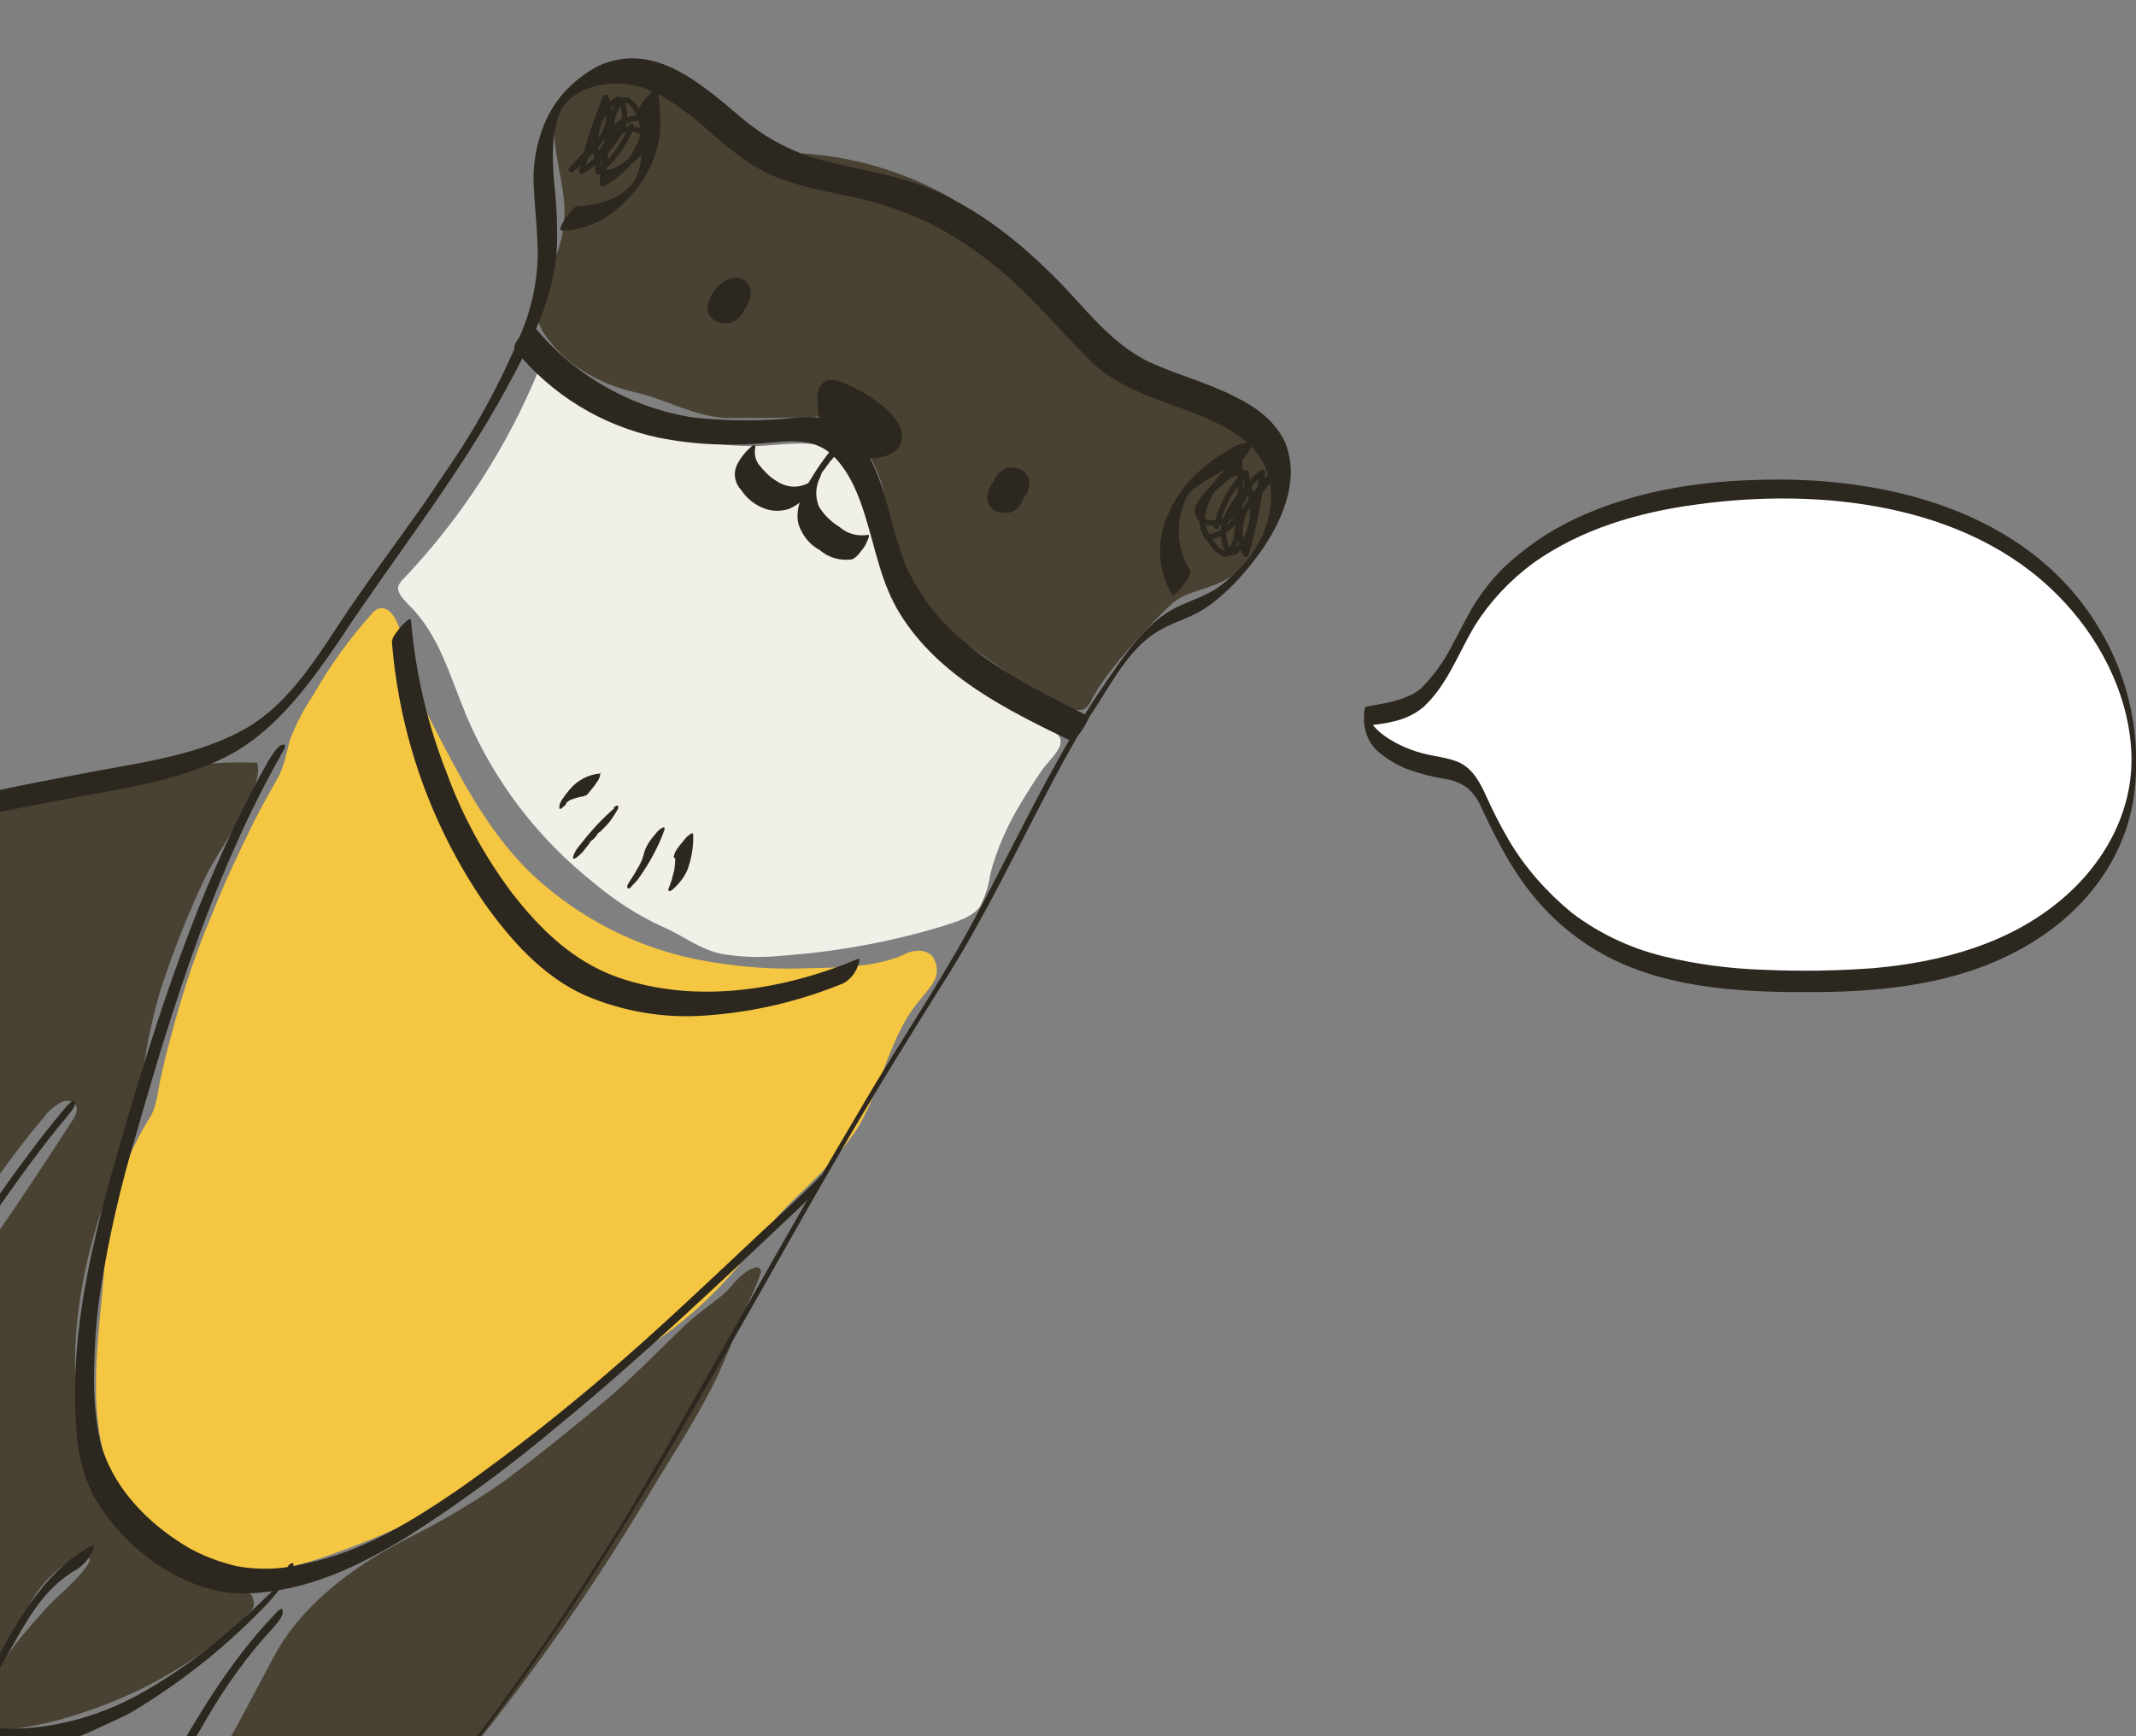 <?xml version="1.0" encoding="utf-8"?>
<!-- Generator: Adobe Illustrator 24.2.3, SVG Export Plug-In . SVG Version: 6.00 Build 0)  -->
<svg version="1.1" id="圖層_1" xmlns="http://www.w3.org/2000/svg" xmlns:xlink="http://www.w3.org/1999/xlink" x="0px" y="0px"
	 viewBox="0 0 392.9 319.4" style="enable-background:new 0 0 392.9 319.4;" xml:space="preserve">
<rect x="0" y="0" width="392.9" height="319.4" fill="#808080" stroke="none"/>
<style type="text/css">
	.st0{fill:#FFFFFF;}
	.st1{fill:#2C271F;}
	.st2{clip-path:url(#SVGID_2_);}
	.st3{fill:#494233;stroke:#494233;stroke-miterlimit:10;}
	.st4{fill:#F0EFE8;}
	.st5{fill:#F5C641;stroke:#F5C641;stroke-miterlimit:10;}
	.st6{fill:#494233;}
	.st7{fill:none;stroke:#2C271F;stroke-linecap:round;stroke-linejoin:round;}
</style>
<g id="圖層_2_2_">
	<g id="圖層_1-2_1_">
		<path class="st0" d="M261.8,128.2c4.4-4,6.4-10,9.5-15.1c9.5-15.4,29-21.4,47.1-22.8c19.4-1.5,40,1.4,55.5,13.2
			s23.9,34.1,15.3,51.6c-5.1,10.4-15.2,17.6-26.2,21.3c-10.9,3.7-22.7,4.2-34.3,4c-12.8-0.3-26.1-1.6-36.8-8.7
			c-8.3-5.4-14.2-13.9-18.2-22.9c-1-2.3-2-4.7-4.1-6.1c-1.8-1.2-4-1.3-6.1-1.8c-4.2-0.8-12.2-3.9-12.1-9.1
			C254.9,131.2,258.8,130.9,261.8,128.2z"/>
		<path class="st1" d="M261.9,130c4.4-4.1,6.4-10,9.5-15.1c2.8-4.4,6.4-8.2,10.6-11.3c8.8-6.3,19.5-9.4,30.1-10.8
			c22.5-3.1,49.6-0.3,66.4,16.7c7.4,7.4,12.8,17.6,13.5,28.1c0.8,10.8-4.5,20.8-12.6,27.7c-9.7,8.3-22.3,11.7-34.8,12.8
			c-6.7,0.5-13.5,0.6-20.2,0.3c-6.2-0.2-12.4-1-18.5-2.5s-11.8-4.2-16.8-8c-4.6-3.8-8.6-8.3-11.6-13.4c-1.5-2.6-2.9-5.3-4.1-8
			c-1.1-2.4-2.3-4.8-4.7-6.1c-2.2-1.1-4.9-1.2-7.3-1.9c-2.2-0.6-4.2-1.5-6.1-2.7c-0.9-0.6-1.7-1.2-2.4-2c-0.3-0.3-0.6-0.7-0.8-1.1
			c-0.1-0.2-0.2-0.5-0.3-0.8c0-0.1-0.1-0.6-0.1-0.2l-0.4,1.8C255.1,133.1,258.9,132.6,261.9,130c0.5-0.4,0.3-1.8,0.3-2.3
			c0-0.2-0.1-1.6-0.5-1.3c-2.9,2.5-6.7,2.9-10.4,3.6c-0.4,0.1-0.4,1.6-0.4,1.9c-0.1,2.3,0.7,4.5,2.3,6.1c1.7,1.5,3.6,2.7,5.7,3.5
			c2.2,0.8,4.5,1.4,6.9,1.8c1.5,0.2,3,0.8,4.2,1.7c1.1,1,2,2.3,2.6,3.8c2.6,5.5,5.3,10.9,9.2,15.7c3.8,4.8,8.6,8.7,14.1,11.6
			c11.7,6,25.6,6.5,38.5,6.4c13.4-0.1,27.3-1.8,39-8.9c9.8-5.9,17.1-15,19-26.4c1.7-11-0.6-22.3-6.4-31.8
			c-13-21.6-39.6-28-63.2-27.1c-11.3,0.3-22.9,2.3-33.2,7.2c-4.9,2.3-9.3,5.4-13.2,9.1c-1.9,1.9-3.6,4.1-5.1,6.4
			c-1.6,2.6-2.9,5.4-4.4,8.1c-1.4,2.7-3.2,5.2-5.3,7.3c-0.5,0.4-0.3,1.7-0.3,2.3C261.4,128.9,261.5,130.3,261.9,130z"/>
	</g>
</g>
<g>
	<g>
		<defs>
			
				<rect id="SVGID_1_" x="-164.4" y="52.5" transform="matrix(0.246 -0.969 0.969 0.246 -163.45 207.104)" width="431.6" height="312.3"/>
		</defs>
		<clipPath id="SVGID_2_">
			<use xlink:href="#SVGID_1_"  style="overflow:visible;"/>
		</clipPath>
		<g id="圖層_2_3_" class="st2">
			<g id="圖層_1-2_2_">
				<path class="st3" d="M200.1,129c2.8-6.2,13.7-17.1,15-18.2c5-4.6,13-1,19.2-16.1c1.7-3.9,3.6-9.6,1.3-13.8
					c-3.1-5.4-10.6-8.3-16.2-10.2c-4.7-1.4-9.2-3.1-13.6-5.1c-4.4-2.6-8.3-6-11.7-9.9c-6-6.6-11.8-14.2-19.5-18.9
					c-8.5-4.8-17.9-7.6-27.6-8.1c-2.2,0-4.3-0.4-6.4-0.9c-2.4-1-4.6-2.4-6.6-4.2c-2.9-2.5-4.8-5.8-7.8-8.1c-3-2-6.5-3.2-10.1-3.4
					c-1.8-0.1-3.6,0.1-5.3,0.7c-1.5,0.6-2.8,1.5-4,2.6c-1.1,0.7-2,1.6-2.7,2.6c-1.4,2.9-2,6-1.4,9.2c0.5,4.3,1.9,8.6,1.6,12.9
					c-0.2,4.7-2.2,9.1-4.1,13.4c-0.7,1.4-1.1,2.9-1,4.4c0.2,1.1,0.6,2,1.1,2.9c3.7,5.8,10.1,9.4,16.7,10.9
					c5.5,1.2,11.4,4.7,17.1,4.7c5.1,0,10.4,0,15.5-0.2c0.9-0.1,1.9-0.1,2.8,0c5.8,1.4,10.1,10.2,10.9,15.5c0.3,2.7-0.1,5.5,0.7,8.1
					c0.8,2.2,1.9,4.2,3.3,6.1l4,5.5c0.8,1.2,1.7,2.2,2.6,3.3c1.4,1.3,2.9,2.6,4.5,3.6l12.1,8.5c2.5,1.8,5.4,3.6,8.5,3.3
					C199.4,129.9,199.8,129.5,200.1,129z"/>
				<path class="st4" d="M172.7,119c-2.1-1.7-3.9-3.7-5.4-5.9c-1.4-2.4-2.4-4.9-2.9-7.6L160.5,92c-0.5-2.7-1.7-5.2-3.4-7.3
					c-4.1-4.1-10.9-3.1-16.8-2.7c-14.7,0.7-29-5.8-41.1-14.2c-5.8,14.3-14.3,27.4-24.9,38.6c-0.4,0.3-0.7,0.8-1,1.3
					c-0.4,1.3,0.9,2.5,1.8,3.5c5.6,5.3,7.7,13.3,10.7,20.5c5.1,12,13.1,22.5,23.3,30.6c3.9,3.3,8.2,6.1,12.8,8.2
					c3.8,1.6,6.8,4.2,11,5c3.6,0.6,7.3,0.7,11,0.3c9.9-0.7,19.8-2.5,29.4-5.4c2.2-0.7,5.9-1.7,7.1-3.9c0.8-1.7,1.5-3.6,1.7-5.5
					c1.2-4.7,3.2-9.2,5.7-13.3c1.2-2,2.4-3.9,3.7-5.8c0.8-1.3,3.6-3.8,3.6-5.4c0.2-2.7-8.1-6.4-10.3-8
					C180.7,125.6,176.6,122.4,172.7,119z"/>
				<path class="st5" d="M153.5,212.3c-4.4,5.2-10,9.4-14,15c-4.5,6.4-10,12.1-16.1,16.8c-6.9,5.2-14.2,9.7-20.6,15.4
					c-3.4,3-6.6,6.3-10.2,9.2c-9.7,8-21.5,13.2-33.3,17.3c-2.9,1-5.9,1.8-8.9,2.2c-14.9,1.5-27.1-6.2-30.9-21
					c-2.6-10.7-0.8-21.7,0.1-32.7c0.3-4.9,1-9.8,2.1-14.6c1.4-4.8,3.4-9.3,6-13.6c1.8-2.5,1.8-6,2.6-9c0.7-3.3,1.6-6.4,2.5-9.7
					c1.8-6.4,3.9-12.7,6.5-18.8c2.3-5.9,5-11.6,7.8-17.3c1.4-2.8,2.9-5.4,4.4-8.1c1.3-2.3,1.6-4.6,2.3-7.1c1.1-2.9,2.5-5.6,4.2-8.1
					c3-5.3,6.6-10.3,10.7-14.9c0.2-0.3,0.6-0.6,0.9-0.8c1.4-0.6,2.6,1.1,3.1,2.5c2.5,5.9,3.1,11.8,6,17.6
					c5.2,10.1,10.4,20.4,18.5,28.3c9,8.5,20.3,14.3,32.6,16.4c6.3,1.1,12.6,1.6,18.9,1.3c5.7-0.1,12.6-0.2,17.7-2.5
					c1.4-0.8,3.3-1.1,4.6,0c0.9,1.1,1.1,2.6,0.5,3.9c-0.7,1.3-1.6,2.3-2.5,3.4c-5.9,6.8-7.1,16.2-11.7,23.9
					C156.1,209,154.9,210.7,153.5,212.3z"/>
				<path class="st3" d="M65.3,344.5c-5.3,6.2-9.7,13.9-14.7,20.6c-3.1,4.5-6.8,8.5-10.9,12.2c-4,3.3-8.4,6.4-10.3,11.6
					c-0.4,1.2-0.6,2.3-0.8,3.6l-1.3,8c-0.5,3.1-2.3,8.5-5.3,10c-2.1,1.1-4.8,0.5-7.2-0.2c-1.4-0.4-2.7-0.9-4.1-1.3
					c-5.1-2.4-9.5-6.2-12.5-11c-0.5-1.1-0.8-2.1-0.9-3.3c-0.5-3.3-0.4-6.5,0.7-9.7c1.9-5.1,8-9,12.4-11.7c3.9-2.5,7-6.1,8.9-10.4
					c1.5-3.4,2.3-6.9,4.1-10.1c4.4-8.5,9.4-16.8,14.6-24.9c4.8-7.4,8.5-14.9,12.7-22.7c5-9.5,14.3-16.4,23.8-21.4
					c6.5-3.2,12.6-6.8,18.5-10.9c6.4-4.8,12.5-9.7,18.7-14.9c5-4.2,9.6-9,14.3-13.5c2.1-2.1,4.6-3.8,7-5.7c2-1.6,3.3-4.2,5.9-5.1
					c0.1-0.1,0.4-0.1,0.5,0s0.1,0.4,0,0.5c-1,3-2.7,6-3.9,9.1c-1.3,3.4-2.6,6.7-4.2,10.1c-3.6,7.4-8.4,14.6-12.7,21.8
					c-9.5,15.9-20.1,31.1-31.7,45.6c-6.7,8.2-14,15.7-21,23.5C65.7,344.2,65.4,344.3,65.3,344.5z"/>
				<path class="st3" d="M-3.1,318.8c-0.8,0.1-1.6,0.1-2.6,0c2.9-9,8.9-16.5,15.2-23.3c1.3-1.4,8.9-7.8,7.3-9.1
					c-2.3-2-6.9,2.2-8.3,3.7c-2.3,2.4-3.9,5.1-5.1,8.1c-1.6,3.6-3.5,7.2-5.6,10.5c-4.2,6.9-9.1,13.7-12.9,20.7
					c-2,3.8-3.9,7.9-5.7,11.9c-1.7,3.5-2.9,7.2-3.7,11c-1.2,9.1,6.2,15.7,5.2,24.8c-0.3,2.2-0.7,5.4-3.1,5.9
					c-1.3,0.2-2.6,0.2-3.9-0.3c-8.3-2.2-15.2-7.3-22.1-12.5c-4.4-3.2-9.1-7-9.7-12.5c-0.6-5.4,3.3-9.5,5.1-14.4
					c2.3-6.2,3.2-13.3,3.9-19.7c0.2-2.7,0.5-5.4,1.2-8c0.9-3.3,2.7-6.2,3.6-9.4c0.9-2.9,0-5.6,0.5-8.5c1.4-7.3,5-14.8,8.6-21.3
					c7.4-13.4,17.3-25.1,26.5-37.3c7.9-10.5,15.2-21.5,22.3-32.5c0.7-1,1.4-2.4,0.8-3.6c-0.8-1.1-2.3-1.3-3.5-0.6
					c-1.2,0.7-2.4,1.6-3.2,2.8C-1.7,216.3-9.4,229-17.5,241c-1.3,2.3-3.1,4.3-5.2,5.8c-2.7,1.2-5.7,1.7-8.7,1.2
					c-8.4-0.7-16.5-3-24.9-4.5c-8.9-1.5-18-2.4-26.9-2.4c-8.4,0.1-16.4,4.4-23.8,8.2c-8.8,4.4-18.7,8.6-28.2,6
					c-3.6-1.2-7.1-2.8-10.2-4.9c-7.5-4.4-15.4-9.3-19.4-17.2c-1.2-2.5-1.7-6.1,0.7-7.5c1.3-0.6,2.7-0.8,4.1-0.4
					c8.4,0.9,17,0.8,25.4-0.3c10.3-1.6,18.4-9,26.4-15.5c7.2-5.9,15-10.3,22.3-16.1c7.8-6.3,15.6-12.5,23.4-18.7
					c16.8-13.2,39.2-19.2,59.5-24.6c15.2-4.1,34-10,49.9-9.3c0.9,4.8-7.2,15.3-9.4,20c-3.3,6.8-6,13.8-8.4,21
					c-2.1,7.1-3.4,14.4-4.1,21.8c-0.9,7.5-5.4,14.3-7.6,21.4c-4.3,14.3-5.9,29.7-1.4,44.1c1,3.4,2.6,6.7,4.5,9.8
					c2.3,3.4,5.2,6.4,8.6,8.7c1.3,1,2.7,1.8,4.2,2.3c2,0.4,4.1,0.6,6.1,1.1c1.2,0.3,2.2,0.6,3.4,1c1.2,0.3,2.3,0.9,3.1,1.8
					c0.2,0.4,0.3,0.9,0.3,1.4c-0.1,0.3-0.2,0.7-0.5,0.9c-2.3,2.5-5,4.8-7.8,6.8c-7.8,5.7-16.5,9.9-25.8,12.6c-2.9,0.9-6,1.5-9,2
					C1.3,317.9-1,318.6-3.1,318.8z"/>
				<path class="st3" d="M-115,100.7c-1.5-0.3-3-0.6-4.5-0.8c-6.9-1-17-3.2-23.8-2.2c-5.2-0.7-10.6-0.9-15.9-0.6
					c-4.8,0.5-9.5,1.4-14.2,2.6c-8.8,2.1-17.7,4.2-25.8,7.9c-13.2,6-24.1,16.2-32.9,27.7c-4.2,5.3-7.5,10.9-12,15.8
					c-4.7,5.2-9.6,11.4-11.9,18c-2.9,8.4-6.2,17-8.3,25.8c-1.1,4-1.5,8-1.1,12c0.5,3.5,2.2,7.6,5.3,9.7c1.4,0.6,2.8,1,4.3,1.2
					c1.9,0.6,3.8,0.9,5.7,0.8c5.8-0.5,10.9-4.3,13.2-9.6c3.5-7.7,9.7-13.6,15-20.1c6.8-8,12.5-16.1,20.9-22.2
					c9.6-7.1,21-11.3,32-15.4l19.4-7.2c4.7-1.8,9.5-3.5,14.4-4.8c9.6-2.5,19.6-3.1,29.5-3.4c3.5-0.2,7,0,10.5,0.4
					c3.5,0.6,7,1.5,10.2,2.7l17,5.4c7.2,2.3,14.4,4.7,20.7,8.9c2,1.4,4.9,3.8,7.4,3.5c4.6-0.5,1.6-6.3,0-8.3c-2-2.4-4-4.6-6.2-6.7
					c-2.4-2.3-5.2-4-7.9-6.1c-6.8-5.1-12.7-11.5-19.9-16.2c-2.8-1.8-5.8-3.4-8.8-4.9l-16.8-8.8C-104.4,103.4-109.6,101.7-115,100.7z
					"/>
				<path class="st6" d="M-4.7,338.8c0.5,1.1,0.8,2.1,0.9,3.3c0,1.2-0.6,2.2-1.6,2.8c-0.6,0.2-1.3,0.3-2,0.2
					c-3.5-0.3-6.8-1.6-9.4-3.9c1.3-2.2,4.5-13.3,7-13.6C-8,327.6-5.5,336.8-4.7,338.8z"/>
				<path class="st0" d="M19.2,403.9c0.7,0.1,1.4,0.5,1.9,1.1c0.3,0.5,0.3,1.2-0.1,1.5c-0.4,0.2-0.8,0.3-1.3,0.1
					c-0.5-0.1-0.8-0.4-1.2-0.6l-0.8-0.6c-0.3-0.2-0.7-0.5-0.8-0.9c0-0.5,0.4-0.9,0.9-0.9C18.3,403.5,18.8,403.7,19.2,403.9z"/>
				<path class="st0" d="M10.7,400.5c0.3,0.1,0.6,0.6,0.5,1.1l0,0c-0.1,0.3-0.6,0.6-0.9,0.7c-0.4,0-0.8,0-1.2-0.3
					c-0.6-0.2-1-0.6-1.4-1.1c-0.1-0.1-0.2-0.2-0.2-0.4c-0.1-0.4,0.2-0.6,0.6-0.8c0.9-0.2,1.9-0.1,2.7,0.3"/>
				<path class="st0" d="M1.9,393.8c-0.2-0.2-0.3-0.6-0.2-0.9c0.1-0.3,0.6-0.6,1.1-0.6c0.9,0.1,3.1,1.8,2.9,3
					C5.1,397.5,2.3,394.5,1.9,393.8z"/>
				<path class="st0" d="M2.2,386.8c-0.1,0.3,0.1,0.8-0.1,1.2s-0.8,0.2-1.2-0.1c-0.5-0.4-0.7-0.8-0.9-1.3c-0.2-0.5-0.1-1.1,0.3-1.4
					c0.4-0.2,0.7-0.2,0.9,0c0.3,0.1,0.6,0.4,0.8,0.6c0.2,0.1,0.3,0.5,0.2,0.7"/>
				<path class="st0" d="M-27.2,371.1c1.6-0.1,4.9,2.5,2.7,3.9c-0.8,0.6-2,0-2.8-0.5c-0.8-0.6-2.7-1.6-1.4-2.7
					C-28.3,371.4-27.8,371.2-27.2,371.1z"/>
				<path class="st0" d="M-36.6,369.2c1,0.1,2,0.7,2.5,1.7c0.5,0.9-0.3,1.6-1.2,1.4c-0.8-0.1-1.4-0.5-1.9-1.2
					c-0.3-0.6-0.2-1.4,0.4-1.7C-36.8,369.2-36.7,369.2-36.6,369.2z"/>
				<path class="st0" d="M-45.1,363.8c2,0,3.6,1.7,3.5,3.7c0,0.5-0.4,0.8-0.8,0.8l0,0c-0.1,0-0.2-0.1-0.3-0.2l-2.5-1.7
					c-0.3-0.2-0.7-0.5-0.8-0.8c-0.2-0.7,0.3-1.5,1-1.7C-45.2,363.8-45.2,363.8-45.1,363.8z"/>
				<path class="st0" d="M-51.7,357.1c1.5-0.9,3.2,2.9,1.9,3.2c-0.4,0-0.6,0-0.8-0.2c-0.6-0.2-1-0.7-1.5-1.2
					C-52.3,358.2-52.2,357.5-51.7,357.1z"/>
				<path class="st0" d="M-142.2,245.9c0.4-0.5,0.8-0.2,1.2-0.1c0.6,0.2,1,0.5,1.5,0.8c0.6,0.4,1,0.8,1.5,1.2
					c0.3,0.2,0.5,0.7,0.3,1.1c-0.2,0.3-0.7,0.6-1.2,0.6c-0.5-0.1-0.8-0.2-1.3-0.6c-0.5-0.4-0.8-0.6-1.3-1
					C-142.1,247.4-142.8,246.5-142.2,245.9z"/>
				<path class="st0" d="M-151.1,238.9c-0.1-0.6,0-1.2,0.4-1.6c0.1-0.2,0.4-0.2,0.6-0.1c0.2,0.1,0.6,0.2,0.8,0.5
					c0.3,0.2,0.6,0.4,0.9,0.6c0.1,0.1,0.2,0.2,0.2,0.4c0.1,0.4,0.2,0.8,0.1,1.3c0,0.5-0.2,0.8-0.7,0.9c-0.4,0.1-0.8,0-1.2-0.3
					C-150.5,240.1-151,239.5-151.1,238.9z"/>
				<path class="st0" d="M-156.8,229.5c1.6,0.6,3.5,3,2.3,4.7c-0.5,0.7-1.1,0.2-1.5-0.3c-1-0.8-1.6-2.1-1.7-3.4c0-0.5,0.1-1,0.5-1
					C-157.2,229.3-156.9,229.5-156.8,229.5z"/>
				<path class="st1" d="M-9.3,307.3c-7,8.3-12.1,18.2-14.6,28.8c-1.1,5-1.7,10.3-1.4,15.4c0.2,5.4,1,10.6,0,16l4.4-5.8
					c-3-15.9,1.1-32,5-47.5c0.1-0.5-1.8,1.6-2,1.8c-1.1,1.2-1.9,2.4-2.5,3.8c-3.8,13.8-6,28.2-6.6,42.5l4.4-5.8
					c-7.6-16.7-0.1-34.7,9.4-48.9l-3.6,3.8c-4.5,9.2-6.2,19.2-8.1,29.1c-1.6,8.9-3.1,17.9-1.1,26.9c0,0,2.4-2.4,2.5-2.8
					c0.6-0.7,2-2.2,1.9-3.2c-2.5-19.2,0.3-38.7,8.1-56.3c0.6-1.4-1.1,0.6-1.3,0.8c-1.2,1.3-2.1,2.7-2.9,4.2
					c-6.5,14.9-11.7,30.3-15.2,46l4.4-5.8c-2.1-8.1-2.9-16.4-2.7-24.8c0.2-4,0.9-7.9,2-11.8c1-3.7,2.7-7.3,4.9-10.3l-1.4,1.1
					c-3.5,10.1-7.2,20.2-10.8,30.4c-3,8.6-5.9,17.4-5.4,26.7l4.4-5.8c-1.4-16.6,1.7-33,4.3-49.3c0.1-0.5-1.5,1.4-1.7,1.5
					c-1,1.2-1.9,2.4-2.6,3.8c-5.2,9.7-9.1,20.1-11.3,30.9l4.4-5.7c2.1-13.1,5.2-25.9,9.6-38.3l-4.4,5.7l-7.1,35.2l4.4-5.7
					c1.5-11.9,4.3-23.6,8.6-34.8c0.1-0.5-1.4,1.1-1.4,1.1c-1,1.2-1.8,2.3-2.6,3.6c-3.8,6.5-7.2,14.7-6.4,22.5c0.1,1.3,0.5,4,2.4,3.9
					c0.8-0.1,1.5-0.6,2.1-1.3c1.7-1.7,3.2-3.6,4.4-5.7l-3.7,4.2c-1.1,5.2,0.1,11.1,0.9,16.1c1,5.5,2.3,11,3,16.6
					c0,0,2.1-2.2,2.3-2.3c0.6-0.9,2.1-2.3,2.2-3.5c1-11.1,2-22.3,5.5-32.9c2.9-8.6,6.9-17,8.3-25.9c0.1-0.5-1.5,1.4-1.7,1.5
					c-1.1,1.2-1.9,2.4-2.6,3.8c-4.6,10.8-9.3,21.5-14.4,32.1c-1.9,4.1-4,8.5-6,12.2c-0.2,0.2-0.4,0.6-0.5,0.9
					c-0.1,0.3-0.2,0.3-0.4,0.5c0,0,0.5-0.6,0.1-0.2c-0.2,0.3,0.2-0.3,0.2-0.3c0.6-0.8,2-1.8,2.1-2.7c0-0.2,0.1-0.2,0.1-0.2
					c-0.1-0.5-0.2-0.9-0.4-1.4c-0.2-0.9-0.6-1.8-0.7-2.7c-0.4-1.8-0.6-3.5-0.7-5.3c0-1.1,0-2.1,0.3-3.1c0.3-2-3.9,4.5-3.7,4.7
					c0.1,0.1,0.3,0.1,0.5,0.4c1.4,2.1,1.1,5.6,1.1,8c0,0.6,1.8-1.6,2-1.8c0.7-0.9,2.4-2.5,2.5-3.8c2-16.7-0.3-34,5.3-50.2
					c0.1-0.3-1.5,1.4-1.7,1.5c-1.1,1.2-1.9,2.4-2.6,3.8c-3.4,8.2-5,17-4.9,25.9c0,0.5,1.9-1.7,2-1.8c5.2-6.6,9.9-13.4,14.2-20.6
					c1.1-1.9-0.3-0.5-0.9,0.2c-9.5,11.1-16.2,24.4-17.4,39.1l4.4-5.8c-0.9-10.6-1.8-21.5,1.4-31.9c0.1-0.5-0.5,0.1-0.5,0.1
					c-0.6,0.5-1.1,1-1.4,1.6c-3,3.8-5.1,8.1-6.5,12.6c-1.2,4.3-2.1,8.7-3,13.2c-1.8,9.3-3.4,18.6-5.1,27.8c-0.1,0.5,1.1-0.7,1.2-0.8
					c4.4-5.1,6.9-11.3,7.3-18c0-0.6-1.8,1.6-2,1.8c-0.6,0.9-2.5,2.7-2.5,3.8c0,1.2-0.1,5.1,1.9,3.4c2.6-2.2,4.3-5.2,4.8-8.6
					c0-0.6-1.8,1.6-1.9,1.7c-1.1,1.2-1.9,2.4-2.5,3.8c-1,3.5-0.9,7.1,0.2,10.6c0.9-0.9,1.8-1.7,2.5-2.8c0.5-0.6,2.1-2.4,1.9-3.2
					c-1-3.3-1.1-6.9-0.1-10.3l-4.4,5.7c-0.1,1.6-1.2,2.8,1.1,0l2-2.4c-0.6,0.5-0.9-3.8-0.9-3.6l-4.4,5.7c0.1,4.1-1.1,8.2-3.1,11.8
					l3.6-4.2l4.4-24.1c0.6-3.7,1.4-7.5,2.3-11.2c0.4-1.9,1-3.7,1.5-5.7c0.2-1,0.6-2,1-3c0.1-0.5,0.4-0.9,0.5-1.4
					c0.2-0.5,1.1-1.9,0-0.6l-2,1.8c-3.3,10.5-2.4,21.5-1.4,32.2c0,0,2.1-2.2,2.3-2.3c0.6-0.8,2.1-2.3,2.2-3.5
					c0.9-10.6,4.3-21.9,11.3-30l-0.9,0.2c-3,5.1-6.3,10.1-10,14.7l1.9-1.8c-0.1-8.6,1.4-17.2,4.7-25.2l-4.3,5.3
					c-5.6,16.2-3.3,33.5-5.3,50.2l4.4-5.7c0-1.9,0.1-3.6-0.2-5.4c-0.1-0.8-0.2-2.2-0.8-2.8c-0.3-0.4-0.5-0.4-0.9-0.2
					c-1.1,0.7-1.9,1.7-2.5,2.8c-0.7,0.9-1.4,2-1.9,3c-1.1,2.2-0.7,5-0.3,7.4c0.2,1.1,0.4,2.1,0.7,3.3c0.1,0.4,0.4,2.9,0.8,3
					c0.5,0.2,0.5-0.1,0.8-0.3c2-1.8,3.6-4,4.9-6.5c1.2-2.1,2.3-4.2,3.4-6.3c3-6.1,5.9-12.3,8.7-18.6c3.3-7.1,6.4-14.3,9.4-21.4
					l-4.3,5.3c-1.5,9-5.5,17.3-8.3,25.9c-3.7,10.6-4.6,21.8-5.5,32.9l4.4-5.8c-0.7-5.4-1.9-10.8-2.9-16s-2.2-11.1-1-16.4
					c0.1-0.5-1.1,0.8-1.2,0.8c-0.9,1-1.7,2.2-2.5,3.4c-0.7,1,1.9-2.1,1.5-2.1c-0.4,0-0.1,0.2-0.2,0.2c-0.1,0-0.5,0.2-0.7,0.2
					c-0.5,0-0.9-0.2-1.2-0.6c-0.9-1.5-1.2-3.3-1.1-5c0.2-6.5,2.2-13.1,5.6-18.6l-4,4.7c-4.3,11.3-7.1,22.9-8.6,34.8
					c0,0.6,1.8-1.6,2-1.8c1.1-1.2,1.9-2.4,2.5-3.8l7.1-35.2c0.1-0.5-1.8,1.6-1.9,1.8c-1.1,1.2-1.9,2.4-2.5,3.8
					c-4.3,12.4-7.5,25.2-9.6,38.3c-0.1,0.5,1.8-1.6,1.9-1.7c1.1-1.2,1.9-2.4,2.5-3.8c2.1-10.5,5.9-20.7,11-30.2l-4.3,5.3
					c-2.7,16.4-5.7,33-4.4,49.7c0,0,2.1-2.2,2.3-2.3c0.6-0.8,2.3-2.4,2.2-3.5c-0.4-9.2,2.4-18.2,5.4-26.7
					c3.5-10.1,7.2-20.2,10.8-30.4c0.1-0.5-1.4,1.1-1.4,1.1c-6.9,7.6-11.3,17.1-12.8,27.4c-1.3,9.7,0.2,19.5,2.3,29
					c0,0,2.1-2.3,2.3-2.3c0.9-1,1.7-2.2,2.2-3.5c3.4-15.6,8.4-30.8,14.9-45.3l-4.2,5c-8,18-10.8,37.8-8.3,57.4l4.4-6
					c-2-8.8-0.6-17.8,1.1-26.5c1.8-9.7,3.6-19.6,7.8-28.4c0.5-1-0.5-0.1-0.7,0.2c-1,1.2-1.9,2.3-2.6,3.6c-10.2,15-19.2,34.3-11,52.3
					c0.8-0.7,1.5-1.5,2.3-2.3c0.6-0.8,2.1-2.3,2.2-3.5c0.6-14.4,2.8-28.7,6.6-42.5l-4.4,5.7c-4,15.5-8.1,31.7-5,47.8
					c0,0,2.1-2.2,2.3-2.3c0.9-1,1.7-2.2,2.2-3.5c0.6-4.4,0.7-9,0.2-13.4c-0.4-4.8-0.2-9.6,0.6-14.4c1.4-8.7,4.7-17.8,10.3-24.7
					c0.5-0.6,2.7-3,2.5-3.8C-7.4,305-9,307.2-9.3,307.3L-9.3,307.3z"/>
				<path class="st1" d="M-189.7,153.1c-11.7,0.8-20.3,10.9-27.6,19c-9.6,10.6-18.3,21.8-26.2,33.7l2.9-1.5
					c8.8-16.6,20.8-31.2,35.4-42.8l1.6-4.3c-12.7,13.4-25.6,26.4-39.1,39l0.6,1.4c10.7-19.1,22.8-37.9,39.7-52.1l2.2-4.9
					c-16.3,15.4-31.3,32.2-44.4,50.5l2.9-1.8c6.8-22.1,21.7-40.7,41.8-52.1c5.9-3.4,12.2-6.2,18.7-8.4c1.4-0.8,2.5-1.9,3.2-3.3
					c0.1-0.2,1.7-3,0.7-2.7c-24.5,7.5-43.8,25.2-60.1,44.2c-5,5.9-9.9,11.9-14.6,17.9l1.8,0.1c5.4-10.4,11.2-20.9,19.1-29.6
					c8-8.8,18.2-14.7,28.7-20.3l19.3-10.2l3.1-5.7c-5.9,3.8-12.4,6.4-18.6,9.3c-6.4,2.9-12.6,6.4-18.4,10.2
					c-11.8,7.9-22.1,17.8-30.8,29l1.9,0.1c14-20.2,34.2-36.1,56.6-46c1.3-0.8,2.5-1.9,3.2-3.3c0.1-0.2,1.7-2.9,0.7-2.7
					c-14.7,3.8-28.2,10.7-39.9,20.2c-12.2,10.1-23.4,23.5-27.6,39.1c-2.3,8.7-2.7,17.7-3.2,26.7c0,0.9,2-1.1,2-1.1
					c1.1-1.2,1.9-2.4,2.5-3.9c7.3-20.3,20.4-38,37.6-51.2l0.9-3.3c-16.7,21.5-33.3,43.2-44.7,68c-0.4,0.7-0.5,1.5,0.5,1.1
					c1.2-0.8,2.1-1.8,2.8-3.1c14.5-22,28.9-44.1,46.2-64l-1.3-1c-14.7,22-27.3,45.3-37.6,69.5c-0.4,0.9-0.4,1.6,0.7,0.8
					c1.3-1,2.3-2.3,3-3.7c6.8-11.8,11.5-24.8,19.1-36.2c7.8-11.3,19.6-18.9,31.6-24.5c1.3-0.8,2.5-1.9,3.2-3.3
					c0.1-0.2,1.4-3,0.7-2.7c-10.7,5.1-20.8,11.5-29,20.1c-8.5,9-14.4,19.9-19.8,31c-2.9,5.9-5.8,11.9-9,17.7l3.7-2.9
					c9.9-23.3,21.9-45.6,36-66.6c0.2-0.3,1.5-2.1,1-2.7c-0.6-0.6-2.1,1.5-2.2,1.7c-18.1,21-33.4,44.1-48.5,67.2l3.3-2.1
					c10.6-23.2,26.3-43.4,41.9-63.5c0.7-0.8,1.3-1.7,1.6-2.8c0-0.5,0-1.1-0.7-0.5c-20.6,15.8-36.3,37.1-45.2,61.5l4.5-5.1
					c0.7-14.2,1.5-28.9,10.1-40.9c7.6-10.8,18.5-19.2,30.2-25.3c6.9-3.6,14.2-6.3,21.7-8.3l3.9-6c-25.5,11.4-47.3,29.7-63,52.7
					c-0.4,0.5-1.6,2.3-0.9,2.7c0.7,0.4,2.5-2.3,2.7-2.5c8-10.2,17.7-18.9,28.5-25.9c5.5-3.5,11.4-6.6,17.4-9.2
					c6-2.5,11.8-5.3,17.3-8.7c1.4-1,2.5-2.4,3.2-3.9c0.2-0.5,1.2-2.4-0.1-1.8c-6.1,3.2-12.2,6.5-18.2,9.7c-5.8,3-11.4,6.1-16.8,9.7
					c-11.1,7.4-19.8,17.8-27.1,28.9c-4.2,6.4-7.8,13-11.4,19.7c-0.2,0.3-1,1.6-0.4,1.9c0.6,0.2,1.9-1.5,2.1-1.7
					c15.2-19.1,30.9-38.6,52.5-50.7c5.8-3.3,12-6,18.3-7.9l3.9-6c-25.6,8.4-47,27-60.2,50.5c-3.6,6.5-6.5,13.3-8.7,20.4
					c-0.2,0.8,0.2,0.6,0.7,0.5c0.9-0.6,1.7-1.4,2.3-2.3c12.2-16.8,25.8-32.3,41-46.5c1.3-1.1,2.4-2.7,3.1-4.3
					c0.5-1.2,0.1-1.6-0.9-0.7c-19.2,16.3-33,37.5-45.3,59.3c-0.5,0.9-1.1,2.9,0.6,1.4c13.7-13,27.1-26.4,40.2-40.2
					c1.2-1.2,2.1-2.4,2.6-3.9c0.2-1-0.1-1.2-1-0.4c-17,13.7-30.9,30.6-41,50c-0.2,0.5-1.2,2.1,0,1.8c1.2-0.2,2.5-2.4,3-3.2
					c6.8-10.3,14.3-20.1,22.6-29.2c6.8-7.4,14.1-16.1,24.8-16.8c1.2-0.1,2.6-2.4,3.2-3.3C-190.2,155.4-188.6,153-189.7,153.1
					L-189.7,153.1z"/>
				<path class="st7" d="M227.2,86.3c-1.7,2-4.1,3.3-5.5,5.5c-1.3,2.2-1,5.8,2,9c0.3,0.5,0.9,0.8,1.5,1.1c0.3,0.1,0.7,0,0.9-0.3
					c1-1.2,1.4-2.5,1.5-4.1c0.5-4.2,0.7-8.4,0.4-12.6c-2.8,1.9-5.1,4.6-6.3,7.9c-0.8,2-0.8,4.1,0.3,6c1.8-0.1,3.4-1,4.6-2.4
					c2.8-3,5.5-6.1,7.7-9.5c-1.4,1.5-2.7,3-3.9,4.7c-1.9,2.7-3.5,6-1.2,10.4c1.4-5,2.4-10,3-15.1c-2.6,2.1-4.7,4.6-6.2,7.5
					c-1.1,2-1.3,4.3-0.4,6.4c0.1,0.2,0.2,0.5,0.5,0.7c0.3,0.2,0.8,0.2,1.2-0.1c3.5-2.9,4.1-8.4,1.5-14.3c-1.3-0.3-2.6,0.1-3.6,0.9
					c-1.9,1.3-3.4,2.9-4.6,4.8c-0.6,0.9-0.4,2.2,0.5,2.8c0.6,0.5,1.4,0.7,2.2,0.6c2.7-0.1,4-1.9,5-3.8c1-1.6,1.3-3.6,0.9-5.4
					c-2.7,2.6-4.6,6.1-5.4,9.8"/>
				<path class="st7" d="M111.8,32.6c1.8-1.6,4.2-2.5,5.7-4.5c1.4-2,1.6-5.2-0.8-8.5c-0.3-0.5-0.8-0.8-1.3-1.2
					c-0.3-0.1-0.7,0-0.9,0.1c-1.1,0.9-1.7,2.2-1.9,3.6c-1,3.8-1.5,7.7-1.8,11.7c2.8-1.4,5.2-3.7,6.6-6.6c1-1.6,1.1-3.7,0.4-5.5
					c-1.6,0-3.3,0.5-4.5,1.6c-3,2.4-5.7,5.1-8.2,7.9c1.4-1.1,2.8-2.5,4.1-3.9c2-2.2,3.8-5.2,2.2-9.4c-1.8,4.4-3.3,8.9-4.4,13.6
					c2.6-1.6,4.8-3.7,6.5-6.3c1.3-1.7,1.7-3.8,1.1-5.9c-0.1-0.2-0.2-0.5-0.3-0.7c-0.3-0.4-0.8-0.4-1-0.1c-3.5,2.3-4.7,7.3-3,13
					c1.2,0.4,2.3,0.3,3.4-0.4c1.8-1,3.4-2.3,4.7-3.9c0.7-0.8,0.6-2-0.1-2.7l0,0c-0.6-0.5-1.2-0.7-2-0.8c-2.1,0-4,1.1-4.9,3
					c-1.1,1.4-1.6,3.1-1.4,4.9c2.8-2.2,5-5.1,6.1-8.4"/>
				<path class="st1" d="M23.3,395.3c3.3-8.6,7.8-16.7,13.3-24c2.7-3.7,5.5-7.4,8.2-11.1c2.6-3.7,5.8-6.8,9.5-9.3l0.9-3.3l-33,44.5
					l2.7-1.2c5.4-13,12.1-25.5,19.9-37.2l-2.5,0.7l-26.9,43.1l3.4-2.6c3.6-15.4,8.1-32.2,19.1-44.2l-1.2-0.8
					c-7.6,14.1-15.1,28.3-22.6,42.7l3.7-2.9c6.2-13.8,14.2-26.7,23.8-38.2l-0.7-1.8c-7.6,10.1-15.1,20.3-22.4,30.7
					c-0.4,0.5-2,2.5-1.7,3.2c0.3,0.7,1.4-0.4,1.8-0.8c7.9-7.8,11.5-18.4,16.9-27.8c5.3-9,11.7-17.2,19.2-24.5l-1.5-0.1
					c-4.7,9.3-9.8,18.2-15.7,26.8c-5.5,8.1-11.5,16.8-19.1,23l1.2,0.1c3.3-13.2,8.6-25.8,15.3-37.7l-3.7,2.9
					c-6.4,14.4-12.9,28.8-21.6,42l3.3-2.1c3-8.2,7.1-16,12.3-23.2c0.4-0.5,2.1-2.8,1.6-3.4s-2.1,1.4-2.4,1.6l-17,21.5l0.7,1.8
					c8.5-11.3,18.1-21.7,27.7-32.2l-1.5-0.1c-6.3,13.3-14.3,25.8-22.3,38.2l3.4-2.6c2.7-10.5,7.1-20.3,12.8-29.5l-3.4,2.6l-5.4,14.4
					c-0.4,0.9,0.5,0.6,0.9,0.2c1.1-0.8,1.9-1.8,2.6-3l18.7-29.4c0.4-0.5,1.7-2.4,0.7-2.7c-0.9-0.2-2.8,2.8-3.2,3.3l-18.7,29.4
					l3.4-2.6l5.4-14.4c0.4-0.9-0.5-0.6-0.9-0.4c-1.1,0.8-1.9,1.8-2.6,3c-6.6,10.4-11.5,21.7-14.7,33.5c-0.2,0.9,0.3,0.7,0.9,0.2
					c1.1-0.8,1.9-1.8,2.6-3c8.6-13.4,17.1-26.8,23.9-41.1c1-2-0.7-0.9-1.5-0.1c-10.4,11.3-20.9,22.6-30.1,35
					c-0.4,0.5-2.1,2.8-1.6,3.4c0.6,0.6,2.1-1.4,2.2-1.6l17-21.5l-0.7-1.8c-6.2,8.6-11.2,17.8-15,27.7c-0.2,0.7-0.5,1.4,0.5,1.1
					c1.2-0.8,2.1-1.8,2.8-3.1c9.3-14.1,16.3-29.5,23.2-44.9c0.5-0.9,0.4-1.6-0.7-0.8c-1.3,1-2.3,2.3-3,3.7
					c-7.2,12.6-12.6,26.1-16.4,40.2c-0.3,1.2,0.7,0.5,1.2,0.1c9.2-7.5,16.3-17.6,22.9-27.3c6.8-9.8,12.9-20.1,18.2-30.9
					c1-2-0.8-0.8-1.5-0.1c-7.8,7.6-14.8,16.1-20.7,25.4c-2.9,4.5-5.5,9.3-7.8,14.1c-2.2,4.5-4.1,9.3-7.7,12.9l0.1,2.3
					c7.3-10.4,14.8-20.7,22.4-30.7c0.4-0.5,2.1-2.8,1.6-3.4c-0.6-0.6-2.1,1.4-2.4,1.6C30.4,362,21,376.9,13.9,392.8
					c-0.5,0.9-0.4,1.6,0.7,0.8c1.3-1,2.4-2.3,3-3.7c7.3-14.3,15-28.4,22.6-42.7c0.1-0.2,1-1.6,0.5-1.9c-0.5-0.4-1.4,0.8-1.7,1
					c-13.6,14.6-20.1,33.5-24.7,52.7c-0.2,0.9,0.3,0.7,0.9,0.4c1.1-0.8,1.9-1.8,2.5-3l26.9-43.2c0.4-0.5,1.7-2.4,0.7-2.7
					c-0.9-0.2-2.8,2.9-3.2,3.3c-8.5,12.6-15.7,26.1-21.6,40.1c-0.2,0.6-0.6,1.3,0.2,1.2c0.8-0.1,2-1.8,2.5-2.4l33-44.5
					c0.2-0.2,2.6-4.4,0.9-3.3c-4.5,3.1-8.5,7-11.7,11.4c-3.6,4.5-7,9.1-10.4,13.7c-6.7,9.2-12.7,18.9-16.4,29.7
					c-0.5,1.5,1.4-0.1,1.6-0.4C21.9,398.4,22.8,396.9,23.3,395.3L23.3,395.3z"/>
				<path class="st1" d="M-140.3,234.6c12,0.8,20.4-10,29.9-15.2c4.4-2.4,9.2-4.1,13.6-6.3c4.8-2.4,9.1-5.7,12.5-9.7
					c0.6-0.8,2.1-2.4,2.2-3.6s-0.5-0.7-1.2-0.1c-14.3,11.4-31,18.2-48.4,23.4c-0.9,0.2-5.2,5.5-4.2,6c4.9,2.2,10.4,1.8,15.5,0.9
					c5.4-0.9,10.7-2.3,15.7-4.3c10.1-4.1,19.4-10,27.2-17.6c1.2-1,2.1-2.4,2.7-3.9c0.3-1.2-0.1-1.1-1-0.4
					c-4.8,3.5-10.1,6.6-15.6,9.2l-14.6,7.5c-10,5.1-20,10.3-29.9,15.4l-3.1,5.7c14.2-10,28.7-19.4,42.8-29.4l2.2-4.8
					c-10.1,11.1-21.2,21.2-34.4,28.5c-1.3,0.9-2.4,2.2-3,3.6c-0.2,0.3-1.4,2.3-0.5,2.3c9.5-0.2,18.6-3.2,27.2-6.8
					c9.5-4.1,18.5-9.1,27-14.9c4.2-3,8.4-6.2,12.2-9.7c1.2-1.2,2.1-2.4,2.9-3.9c0.2-0.5,0.9-2.2-0.3-1.4c-8.9,6.1-18.2,11.6-27.5,17
					c-9.9,5.7-20.5,12.7-32.2,13.7l-3.9,6c9.8-1.7,19.7-3.7,29.4-6.2c9.6-2.5,19.2-5.6,27.8-10.6c1.3-0.9,2.3-2.2,3-3.6
					c0.1-0.2,1.3-2.7,0.5-2.3c-9.6,3.9-19.3,7.9-28.8,12.4s-18.7,9-27,15.1c-1.2,0.9-2.3,2.2-3,3.6c-0.1,0.2-1.3,2.7-0.5,2.3
					c9-3.3,17.8-7.7,26.9-10.6c4.1-1.5,8.4-2.2,12.9-2.4c5.1,0.1,10.2,0.7,15.2,1.9c1.5,0.3,5.2-5.5,4.4-6
					c-4.6-2.3-9.4-4.5-14.6-4.8c-5-0.1-10.2,0.4-15.1,1.5c-10.3,2-20.4,5.1-30,9.1l-3.1,5.4c7.2-6.6,14.9-13.1,24.3-16.2
					c4.7-1.6,9.7-2,14.4-3.5c4.9-1.7,9.2-5.1,11.9-9.5c0.1-0.1,1.7-3,0.7-2.7c-18,5.6-36.1,10.4-54.4,14.9c-1.3,0.3-2.5,2.3-3.2,3.3
					c-0.2,0.2-1.7,2.9-0.7,2.7c18.3-4.4,36.5-9.3,54.4-14.9l0.7-2.7c0.6-0.8-0.2,0.1-0.5,0.3c-0.5,0.3-0.8,0.6-1.3,0.9
					c-1.1,0.6-2.1,1.1-3.2,1.5c-2.2,0.8-4.5,1.3-6.8,1.7c-4.5,0.8-8.7,2.1-12.8,3.9c-8.1,3.6-15,9.4-21.5,15.3c-1.1,1-2,2.2-2.7,3.5
					c-0.1,0.1-1.1,2.2-0.3,1.9c9.4-4.1,19.3-7.1,29.3-9c4.8-1.1,9.6-1.6,14.5-1.7c5.5,0.1,10.5,2.4,15.3,4.8l4.4-6
					c-4.9-1-9.8-1.7-14.8-1.9c-4.6,0-9,0.8-13.2,2.3c-9.4,2.9-18.2,7.4-27.4,10.8l-3.5,5.8c8.4-6,17.3-11,26.7-15
					c9.3-4.3,18.8-8.3,28.2-12.1l3.5-5.8c-8.5,5-18.2,7.9-27.7,10.3s-19.1,4.5-28.8,6.1c-1.3,0.2-2.5,2.3-3.2,3.3
					c-0.2,0.3-1.7,2.8-0.7,2.7c9.6-0.8,18.2-5.7,26.4-10.4c7.7-4.3,15.3-9,22.9-13.6c3.8-2.4,7.5-4.7,11.2-7.2l2.6-5.3
					c-6.9,6.2-14.4,11.7-22.6,16.3c-8.6,5.1-17.9,9.1-27.5,11.9c-4.7,1.3-9.6,2.2-14.5,2.4l-3.5,5.8c13.9-7.6,25.7-18.7,36.4-30.3
					c1.1-1,1.9-2.3,2.5-3.7c0.2-0.5,0.5-1.7-0.5-1.1c-14.2,10-28.7,19.4-42.8,29.4c-1.3,1-2.5,2.4-3.2,3.9c-0.2,0.6-1.2,2.4,0.1,1.8
					c10.1-5.2,20.4-10.6,30.5-15.8c10.4-5.3,21.3-10.1,30.5-17.2l1.6-4.3c-7.3,7-16.1,12.4-25.6,15.9c-4.7,1.8-9.6,3.1-14.7,4
					s-10.2,1.3-14.9-0.9l-4.2,6c18.1-5.3,35.2-12.8,50.1-24.4l1.1-3.7c-5.9,7-16,9-23.8,13.4c-9.1,5.1-16.7,15.1-28.1,14.3
					c-1.1,0-2.7,2.5-3.2,3.3c-0.2,0.3-1.7,2.7-0.7,2.7L-140.3,234.6z"/>
				<path class="st1" d="M0.1,373.4c-3.7,3.2-6.1,7.5-7.1,12.2c-0.9,4.3,0.9,9,2.8,12.8c1.9,3.6,4.5,6.8,7.7,9.3
					c3.8,3.2,8.1,6.5,13.3,7c4.5,0.4,9-1.6,11.5-5.4c2.2-3.2,3.3-7.2,3-11.1c0-4.6-0.7-9,1-13.3c2.3-5.6,7-9.5,11.1-13.6
					c18.4-18.7,35.4-38.6,50.8-59.8c15.1-20.7,28-42.7,40.7-65.1c6.4-11.1,12.6-22.4,19.1-33.5c6.6-11.4,13.5-22.6,20.5-33.7
					c6.6-10.6,12.1-22,17.9-33.1c2.9-5.6,5.9-11.1,9.4-16.4c3-4.7,6.4-10.9,11.4-13.7c2.4-1.4,4.9-2.1,7.3-3.4
					c1.6-0.9,3.2-2.1,4.5-3.3c2.8-2.5,5.3-5.5,7.5-8.7c3.7-5.6,6.7-13,3.7-19.5c-1.8-3.8-5.3-6.3-9-8.1c-5-2.6-10.6-4-15.8-6.4
					c-7.5-3.6-12.2-10.6-18.1-16.3c-7.7-7.6-16.7-14.3-27.2-17.3c-5.6-1.6-11.4-2.4-16.9-4.1c-4.8-1.6-9.2-4.1-13-7.4
					c-7.3-6.1-16-14.1-26.3-9.3c-4.2,2.3-7.6,5.7-9.5,10c-1.7,3.8-2.5,8.1-2.2,12.4c0.2,4.4,0.8,8.8,0.7,13.1
					c-0.2,4.7-1.2,9.2-3,13.5c-3.8,9.2-8.6,18-14.3,26.1c-5.1,7.8-10.9,15.3-16.2,23c-6.1,8.7-11.3,18.9-20.9,24.1
					c-8.9,4.8-19.5,6-29.3,7.9c-11.1,2.1-22.4,4.3-33.3,7.5c-18.8,5.3-35.5,15.1-51.8,25.8c-7,4.6-13.9,9.4-20.5,14.4
					c-4.4,3.4-8.5,7.1-12.7,10.8c-5.7,5.2-11.8,9.9-18.1,14.2c-5.3,3.5-11.9,7.9-18.6,7.9c-3.3,0.1-6.6-1.7-9.8-2.7
					c-3.1-1-6.9-2.6-10.2-2.5c-3.6,0.3-7,2.1-9.3,5.1c-1.3,1.5-2.3,3.2-2.8,5.1c-0.3,1.7,0.4,3.6,1.6,4.9c1.7,2.5,3.8,4.6,6.1,6.6
					c2.8,2.3,5.5,4.5,8.2,6.8c6,5.2,12.5,10.7,20,13.4c3.6,1.5,7.6,1.7,11.4,1.1c3.8-0.9,7.4-2.1,10.9-3.7
					c10-3.9,20.1-8.7,30.7-11.2c8-2,16.2-0.5,24,1.8c4.1,1.1,7.8,2.8,12,3.8c7.9,2.1,16.2,4,24.4,3.6l0.3-1.4
					c-6.5,11.2-12.6,22.8-17.9,34.7c-4,8.6-7,17.5-9,26.7c-2,8.8-3.5,17.8-6.2,26.5c-0.9,2.7-1.6,5.3-2.5,8.1
					c-1,2.3-1.5,4.8-1.5,7.3c0.3,4.1,2.7,7.9,5.2,10.9c3.7,4.5,7.9,8.5,12.7,11.8c4,2.7,8.8,5.7,13.9,5.5
					c6.8-0.4,11.3-7.3,11.5-13.6c0.2-6.8-2.5-13.2-3.3-19.9c-0.6-5,1.2-10,3.3-14.6c2.8-5.8,5.9-11.5,9-17.2c3.2-6,6.6-12.2,10-18.1
					c3-5.3,6-10.1,11.4-13.1c1.1-0.8,1.9-1.7,2.5-2.9c0.2-0.3,1-1.9-0.1-1.3c-9.3,5.2-14.1,15-19,23.9c-5.5,10-11.2,20-16.2,30.2
					c-2.3,4.3-3.8,8.9-4.3,13.8c0,2.9,0.3,6,1,8.8c0.9,3.4,1.5,6.8,2.1,10.3c0.2,1.5,0.3,3.2,0.2,4.7c0,0.7-0.1,1.4-0.3,2
					c-0.1,0.3-0.2,0.7-0.2,1c0,0.4-0.6,0.8,0,0.4c1.1-0.8-0.6,0.1-0.8,0.3c-0.6,0.3-1.3,0.6-2,0.7c-2.6,0.4-5.1,0.2-7.5-0.9
					c-5.1-2.2-9.7-5.3-13.8-9.1c-3.8-3.2-7.1-7.1-9.6-11.5c-1-1.8-1.8-3.9-2-5.9c-0.2-2.6,0.8-5,1.5-7.3c2.9-9.2,5.3-18.6,7.3-28
					c1.7-9.2,4.4-18.3,7.9-26.9c5.8-13.3,12.3-26.2,19.6-38.7c0.1-0.2,0.8-1.5,0.3-1.4c-8.4,0.3-16.8-1.6-24.8-3.9
					c-3.8-1-7.6-2.6-11.3-3.7c-7.3-2-15.3-3.5-22.7-2.1c-4.9,1.2-9.9,2.8-14.6,4.7c-5.2,1.9-10.2,3.9-15.3,6
					c-7.1,2.8-14.1,6.2-21.8,4.1c-7.7-2-14.4-7.3-20.4-12.4c-2.5-2.1-5-4.4-7.6-6.4c-2.4-1.8-4.6-3.8-6.6-6.1
					c-1.3-1.3-2.3-2.8-3.2-4.4c-0.2-0.8-0.4-1.6-0.4-2.5c-0.1-1.3,1.2,0.1-0.6,0.5c0.5-0.2,0.9-0.6,1.4-0.9c3.2-1.8,6.2-1.4,9.6-0.4
					c4,1.1,7.8,2.5,11.6,3.7c2.3,0.7,4.8,0.8,7.1,0.1c6.7-1.7,12.8-5.8,18.4-9.8c10.4-7.3,19.2-16.4,29.3-24
					c13.8-10.4,28.3-19.8,43.5-28.1c18.5-10,39-14.3,59.5-18.2c9.7-1.8,19.7-3.1,28.6-7.3c9.4-4.4,15.7-13,21.5-21.4
					C72.4,102.6,84.4,87.7,93.4,71c4.1-7.5,8.3-16,9-24.6c0.2-4.4,0-8.8-0.5-13.1c-0.3-4.2-0.5-8.8,1.1-12.6
					c1.9-4.5,8.3-5.8,12.6-5.2c4.3,0.6,8.5,3.4,12.1,6.3c3.7,3,7.1,6.4,11.3,8.9c4.7,2.8,10.3,4,15.7,5.1c5.5,1,10.8,2.7,15.8,5
					c4.6,2.3,9,5.2,13,8.5c6.2,5.1,11.3,11.3,17,17c7.7,7.7,19.5,8,27.9,14.3c5.8,4.3,6.7,11.3,3.9,17.7c-1.2,2.8-3.1,5.3-5.4,7.4
					c-1.1,1-2.2,2-3.5,2.8c-2.5,1.5-5.4,2.3-7.9,3.7c-4.5,2.6-7.8,7.1-10.7,11.3c-3.5,5-6.7,10.1-9.7,15.4
					c-6.1,10.8-11.3,21.9-17.3,32.8c-6,10.8-12.8,20.8-19,31.4c-12.8,21.5-24.8,43.4-37.3,65.1c-12.5,21.9-26.7,42.7-42.5,62.5
					c-7.9,9.7-16.1,19.2-24.6,28.3c-4.3,4.6-8.5,9.1-13,13.5c-4.3,3.9-7.8,8.5-10.6,13.5c-2,3.8-3,8.1-2.9,12.5
					c0.1,1.9,0.2,3.9,0.1,5.8c0,2-0.4,3.8-0.9,5.7c0.1-0.8,0.7-0.7-0.2-0.1c-0.5,0.3-1.1,0.6-1.5,0.7c-1.2,0.3-2.3,0.5-3.5,0.6
					c-2.6,0.1-5.1-0.5-7.4-1.9c-4.2-2.3-8-5.4-11.1-8.9c-2.5-3-4.5-6.4-5.7-10c-0.8-2.1-1.2-4.5-1.1-6.7c0.1-1.8,0.9-4.7,2.2-5.7
					c1.1-0.8,1.9-2,2.4-3.1C1.1,373,0.9,372.7,0.1,373.4L0.1,373.4z"/>
				<path class="st1" d="M51.1,291.4C50.9,291.6,51.4,291.2,51.1,291.4c-0.1,0.1-0.1,0.2-0.6,0.8c-0.7,0.9-1.7,1.7-2.5,2.5
					c-2.1,2.1-4.5,4.1-6.7,6c-4.5,3.9-9.3,7.3-14.5,10.3c-7.2,4.2-15.3,6.7-23.6,7c-2.1,0.1-4.2-0.1-6.3-0.6
					c-0.6-0.2-1.2-0.4-1.9-0.4c-0.9,0.5-1.8,1.1-2.2,2.1c-1.1,1.2-1.6,2.7-1.5,4.2c0.1,2.2,0.4,4.4,0.8,6.6c0.6,2,1.3,3.9,2.4,5.6
					c1,1.7,1.7,3.5,1.7,5.5l-0.1,0.6c-0.4,0.9-0.1,0.7,0.6-0.6c-0.6,0.2-1.2,0.4-1.9,0.7c-1.3,0.2-2.7,0-3.8-0.5
					c-2.3-1.2-4.4-2.9-6-4.9c-0.5-0.5-4.1,3.6-3.3,4.5c2.6,2.8,6.2,6.3,10.6,5.4c3.4-0.7,6.4-4.7,7.2-7.8s-0.8-6-2.2-8.7
					c-0.9-1.8-1.6-3.8-1.9-5.8c-0.2-1.1-0.2-2.2-0.4-3.4c-0.2-0.8-0.2-1.8-0.2-2.7l-1.2,2.1l0.1-0.2l-2,1.8c0.8-0.3,2.6,0.5,3.5,0.6
					c1.4,0.1,2.8,0.3,4.2,0.2c3.3-0.1,6.5-0.4,9.7-1.1c3.3-0.9,6.6-2.1,9.6-3.6c1.9-0.9,3.9-1.7,5.6-2.7
					c7.7-4.6,14.9-10.1,21.3-16.3c3.1-3,6.4-6.2,8.2-10.2c0.5-0.9,0-1.1-0.7-0.5C52.5,289.2,51.6,290.4,51.1,291.4L51.1,291.4z"/>
				<path class="st1" d="M94.7,64.3c6.7,8.3,16,14,26.4,16.2c6.9,1.4,13.9,1.6,20.9,0.9c4.1-0.4,8.2-0.6,11.3,2.5
					c3.1,3.1,4.7,7.3,5.9,11.2c1.9,6.1,2.9,12.3,6.4,17.9c7.1,11.4,19.6,17.6,31.2,23.2c1,0.5,3.9-4.1,3.3-4.5
					c-10.3-5.2-21.3-10.5-28.7-19.7c-1.8-2.4-3.4-5-4.7-7.7c-1.2-3.1-2.2-6.3-3-9.6c-1.2-4.6-2.7-9.6-5.6-13.5
					c-2.9-3.9-6.8-4.8-11.4-4.4c-6.3,0.7-12.7,0.7-19.2,0C116,75,105.5,69,98.1,59.9C97.7,59.4,93.9,63.3,94.7,64.3L94.7,64.3z"/>
				<path class="st1" d="M150.4,216.9c-4.4,4.4-9.1,8.5-13.6,12.8c-8.1,7.6-16.1,15.2-24.5,22.4c-8.9,7.7-18.1,14.9-27.7,21.7
					c-8.6,5.9-17.9,11.7-28.4,13.8c-4.1,1.1-8.4,1.3-12.7,0.5c-3.8-0.9-7.6-2.4-10.9-4.7c-6.4-4.2-12.1-10.5-14.1-18
					c-1-4.3-1.3-8.8-1.2-13.2c0.1-5,0.4-9.9,1.2-14.9c1.5-9.7,3.7-19.2,6.5-28.5c6.9-24.2,14.5-48.5,27-70.5
					c0.4-0.6,0.8-1.5-0.1-1.3c-0.9,0.2-2,2.2-2.5,2.9c-11.5,20.4-19.1,42.7-25.7,65c-5.5,18.8-11.3,38.6-9.6,58.5
					c0.2,4,1.2,7.8,2.9,11.4c1.9,3.5,4.5,6.7,7.5,9.5c5.6,5.1,13.5,9.3,21.4,8.8c10.5-0.4,20.2-5,29-10.4
					c9.9-6.3,19.2-13.2,28.1-20.7c15.1-12.4,29.4-26,43.6-39.4c0.9-0.9,1.9-1.8,2.8-2.8c0.6-0.7,2.1-2.2,2-3.2
					C151.5,215.6,150.8,216.4,150.4,216.9L150.4,216.9z"/>
				<path class="st1" d="M-40.9,158.3c-5.8-5.9-13.9-10.1-21.4-13.3c-20.1-8.4-42.5-9.4-63.8-5.6c-25.8,4.4-51.7,14.2-72.5,30.2
					c-14.9,11.3-26.8,26.1-34.7,43.1c-3.5,7.7-15.3,8.7-22.2,5.4c-7.8-3.6-10.5-12.2-9.4-20.3c0.9-5.8,2.5-11.4,4.8-16.9
					c3-7.4,6.5-14.5,10.7-21.3c9.6-16.3,22.5-30.4,37.9-41.5c8.3-6,17.3-10.5,27-13.7c9.5-3.1,19.5-4.2,29.4-4.8
					c17.7-1.1,35.3,0.2,52.1,5.9c20.3,7,38.1,19.5,54.1,33.7c5.1,4.5,9.9,9.3,14.7,14.1c0.5,0.5,4.1-3.7,3.3-4.5
					c-16.8-17.2-35.5-33.1-57.2-43.2c-16.5-7.5-34.3-11.3-52.3-11c-9.5,0-18.9,0.7-28.3,2.2c-10.3,1.7-20.2,5.2-29.2,10.2
					c-17.8,9.7-32.7,24.3-44.6,40.5c-9.8,13.3-18.4,28.2-23.3,44.2c-1.6,5.1-3.1,10.7-2.6,16.1c0.3,5,2.5,9.7,6.5,12.9
					c3.5,2.6,7.8,4,12.2,3.8c4.4-0.2,8.7-1.7,12.2-4.5c4-3.2,6.2-7.4,8.5-11.9c3.7-7.5,8.4-14.5,14-20.7
					c15.8-17.6,37.3-29.4,59.6-36.6c24.8-8,51.7-12.1,77.2-5.4c11.8,3.1,23.7,8.3,32.9,16.5c0.5,0.4,0.9,0.8,1.3,1.2
					C-43.8,163.1-40.1,159.1-40.9,158.3L-40.9,158.3z"/>
				<path class="st1" d="M184.5,94.3c-1.4,0.1-2.7-1-2.9-2.4c0-0.4,0-0.6,0.1-0.9c0.1-0.8,0.5-1.6,1-2.4c0.5-1.2,1.4-2.1,2.5-2.5
					c0.6-0.1,1.1-0.1,1.6,0c1,0.1,2,0.8,2.4,1.8c0.3,1.3,0,2.7-0.9,3.7C187.5,93.3,186.9,94.5,184.5,94.3z"/>
				<path class="st1" d="M135.4,51.1c0.8,0,1.6,0.4,2.1,1.1c0.6,0.7,0.7,1.6,0.5,2.5c-0.2,0.8-0.6,1.6-1.1,2.3
					c-0.5,1.2-1.4,2-2.6,2.4c-0.6,0.1-1.1,0.1-1.6,0c-1-0.1-2-0.8-2.4-1.8C129.5,55,132.6,51,135.4,51.1z"/>
				<path class="st1" d="M154,83c-2.7-1.8-3.4-5.3-3.6-8.6c-0.1-0.9-0.1-1.9,0.2-2.8c0.2-0.9,1.1-1.5,1.9-1.7c0.5,0,0.9,0,1.4,0.1
					c3.7,1.1,11.5,5.5,12,9.9C166.4,85.4,156.7,85,154,83z"/>
				<path class="st1" d="M229.6,81.4c-1.5,0.2-2.9,0.8-4.1,1.7c-1.4,0.8-2.8,1.7-4.1,2.9c-2.7,2.2-4.9,5-6.3,8.1
					c-2.4,4.9-2.3,10.6,0.5,15.3c0.3,0.5,2-1.7,2.1-1.8c0.4-0.5,1.5-2,1.2-2.6c-2.2-3.7-2.7-8-1.3-11.9c0.4-1.5,1.3-2.8,2.6-3.6
					c1.1-0.8,2.2-1.5,3.4-2.1c0.9-0.7,2.1-1.3,3.4-1.4c0.8,0,2-2,2.4-2.5c0.2-0.2,1.3-2,0.5-2L229.6,81.4z"/>
				<path class="st1" d="M117.6,20.8c0.7,0.9,0.6,2.2,0.5,3.4c0.1,1.3,0.1,2.5-0.1,3.7c0,2.1-0.5,4.1-1.6,5.8
					c-2.1,2.8-6.6,4.2-10.1,4.2c-0.8,0-2,1.8-2.4,2.5c-0.2,0.2-1.3,2-0.6,2c6.1,0,11-3.8,14.4-8.5c1.8-2.4,3-5.3,3.5-8.2
					c0.3-1.6,0.3-3.1,0.2-4.8c-0.1-1.4,0-3.2-0.8-4.3C120.7,16,116.8,19.7,117.6,20.8L117.6,20.8z"/>
				<path class="st1" d="M154,81.4c-2,2.3-3.8,4.9-5.4,7.6c-1.2,2.2-2.4,4.9-1.7,7.5c0.7,2,2,3.7,3.9,4.7c1.6,1.4,3.8,2,5.9,1.7
					c0.5-0.2,0.8-0.5,1.1-0.8c0.5-0.6,1-1.2,1.3-1.7c0.1-0.2,1.2-2.2,0.5-2c-1.9,0.3-3.7-0.2-5.1-1.4c-1.6-1-3-2.3-3.9-3.9
					c-0.7-1.8-0.6-3.7,0.3-5.4c0.1-0.2,0.1-0.3,0.2-0.6s0.4-0.7,0.2-0.3c0.1-0.2,0.4-0.5,0.5-0.7c0.1-0.2,0.2-0.2,0,0l0.2-0.3
					c0.2-0.2,0.4-0.5,0.6-0.8c0.2-0.2,0.5-0.7,0.2-0.2l1.2-1.5c0.5-0.6,1-1.2,1.3-1.7c0.1-0.2,0.6-0.9,0.5-1.3
					C155.5,79.6,154.1,81.4,154,81.4L154,81.4z"/>
				<path class="st1" d="M148,90.3c0.2-0.3,0.4-0.6,0.6-0.8c0.1-0.2,0.4-0.5,0.5-0.7c0.1-0.1,0.1-0.1,0,0l0-0.1
					c-0.2,0.1-0.5,0.2-0.7,0.3c-1.9,0.9-4,0.6-5.7-0.6c-1.2-0.7-2.2-1.8-3-2.8c-0.7-0.8-1-2-0.8-3.2c0.1-0.2,0.1-0.5-0.2-0.5
					c-0.4,0-0.9,0.7-1.1,0.8c-0.9,0.9-1.7,2-2.2,3.2c-0.5,1.4-0.2,3,0.9,4.2c1,1.5,2.4,2.7,4.2,3.4c1.5,0.6,3.1,0.6,4.7,0.1
					c2.2-1,4.1-2.9,5.2-5.1c0.2-0.2,1-1.9-0.1-1.3C149.5,88.1,148.5,89,148,90.3L148,90.3z"/>
				<path class="st1" d="M3.4,373.3c5.5-0.9,9.4-6.6,11.4-11.4c1.5-3.5,3-7,4.6-10.3c5.6-12.2,11.7-23.9,18.6-35.4
					c3.4-5.9,7.4-11.5,12-16.5c0.6-0.7,2.1-2.2,2-3.2c0-1.1-0.8-0.2-1.3,0.3c-9.1,9.4-15.8,21.3-22.1,32.7
					c-5.5,10.2-10.7,20.6-15.4,31.3c-0.6,1.4-1.2,2.8-1.7,4.2c-1,2.1-3,3.6-5.3,3.8c-0.9,0.2-1.9,1.7-2.4,2.5
					C3.8,371.4,2.7,373.4,3.4,373.3L3.4,373.3z"/>
				<path class="st1" d="M-20.5,252.3c7.8-12,15.7-23.9,24.1-35.6c2.7-3.7,5.5-7.5,8.5-11c0.4-0.6,2-2.2,1.7-3
					c-0.2-0.8-1.6,0.9-1.8,1.1C5.9,211,0.6,218.7-4.8,226.5c-5,7.2-9.8,14.5-14.6,21.7c-1,1.5-1.9,3-3,4.5c-0.1,0.2-1.3,2-0.5,2
					S-20.8,252.7-20.5,252.3L-20.5,252.3z"/>
				<path class="st1" d="M157.8,176.4c-13.8,5.8-30,8.4-44.4,3.3c-8-2.9-14-8.7-19.2-15.4C89.1,157.5,85,150,82.1,142
					c-3.5-8.9-5.7-18.3-6.5-27.9c-0.1-0.8-1.7,1-1.8,1.1c-0.5,0.7-1.8,2-1.7,3c1.4,17.2,7.2,33.6,16.9,47.8
					c4.8,6.8,10.8,13.6,18.6,17.1c7,3,14.7,4.3,22.3,3.7c8.7-0.6,17.1-2.6,25.2-5.9c1.1-0.6,1.9-1.5,2.4-2.5
					C157.5,178.3,158.6,176.2,157.8,176.4L157.8,176.4z"/>
				<path class="st1" d="M124.2,157.9c0,0.9-0.1,1.9-0.3,2.8l0-0.4c-0.1,1-0.5,2.1-0.9,3.1c-0.1,0.2-0.1,0.6,0.2,0.5
					c0.4,0,0.8-0.6,1.1-0.8c0.9-0.9,1.7-2,2.2-3.2c0.7-2.1,1.1-4.2,1-6.4c0-0.4-0.5-0.1-0.6,0c-0.5,0.3-0.8,0.7-1.2,1.2
					c-0.5,0.6-1,1.2-1.3,1.7c-0.2,0.3-0.4,0.8-0.5,1.3L124.2,157.9z"/>
				<path class="st1" d="M118.5,156.8l-0.2,0.8l-0.1,0.1c0.1-0.1,0.1-0.2,0.1-0.1c-0.1,0.1-0.1,0.2-0.1,0.3c-0.2,0.6-0.5,1-0.7,1.5
					c-0.2,0.5,0.2-0.5,0,0c-0.1,0.1-0.1,0.2-0.2,0.3l-0.4,0.7c-0.2,0.3,0.4-0.5,0.1-0.1c-0.1,0.1-0.1,0.2-0.2,0.3
					c-0.1,0.1-0.2,0.2-0.2,0.3c-0.4,0.5,0.4-0.6,0.1-0.1c-0.4,0.6-0.7,1-1.1,1.7c-0.1,0.1-0.4,0.7-0.1,0.9c0.2,0.2,0.7-0.3,0.8-0.5
					c0.5-0.5,0.9-0.9,1.3-1.5c1.9-2.7,3.5-5.6,4.6-8.7c0.1-0.2,0.1-0.6-0.2-0.5c-0.5,0.2-0.8,0.5-1.1,0.8
					C119.6,154.5,118.9,155.5,118.5,156.8L118.5,156.8z"/>
				<path class="st1" d="M113.1,148.6c-2.1,1.8-4.1,3.9-5.9,6.2c-0.5,0.6-1,1.2-1.3,1.7c-0.1,0.2-0.5,0.9-0.5,1.3
					c0.1,0.7,1.7-1,1.8-1.1c0.4-0.5,0.7-0.9,1.1-1.4c0.1-0.1,0.2-0.2,0.2-0.3l-0.2,0.3c0.1-0.1,0.1-0.1,0.1-0.2
					c0.1-0.2,0.4-0.5,0.6-0.6s0.4-0.5,0.6-0.6c0.1-0.1,0.1-0.2,0.2-0.3l0.1-0.2l-0.1,0.2c0-0.1,0.1-0.2,0.2-0.3
					c0.1-0.1,0.2-0.2,0.4-0.3c0.2-0.2,0.5-0.5,0.7-0.7c0.5-0.5,0.9-0.9,1.3-1.5c0.4-0.6,0.7-1,1.1-1.7c0.1-0.1,0.4-0.7,0.1-0.9
					c-0.2-0.1-0.7,0.3-0.8,0.5L113.1,148.6z"/>
				<path class="st1" d="M110.3,142.3c-2.1,0.2-4,1.2-5.4,2.8c-0.5,0.6-1,1.2-1.3,1.7c-0.2,0.2-0.4,0.6-0.5,0.8
					c-0.1,0.2-0.2,0.5-0.2,0.7c0,0.2-0.1,0.6,0.2,0.5l0.2-0.1c0.2-0.2,0.6-0.5,0.8-0.7l0.1-0.1c0.1-0.2-0.2,0.3-0.2,0.2
					c0-0.1,0.1-0.1,0.1-0.2c0-0.1,0.1-0.1,0.1-0.2c0.1-0.2-0.2,0.1-0.2,0.1l0.1-0.1c0.4-0.2,0.6-0.5,0.9-0.6l-0.2,0.1
					c0.8-0.3,1.6-0.6,2.5-0.7c0.1-0.1,0.4-0.1,0.5-0.2c0.2-0.1,0.4-0.3,0.6-0.6c0.5-0.6,1-1.2,1.3-1.7c0.4-0.5,0.6-0.9,0.7-1.5
					l0-0.4C110.6,142.3,110.5,142.2,110.3,142.3L110.3,142.3z"/>
			</g>
		</g>
	</g>
</g>
</svg>
